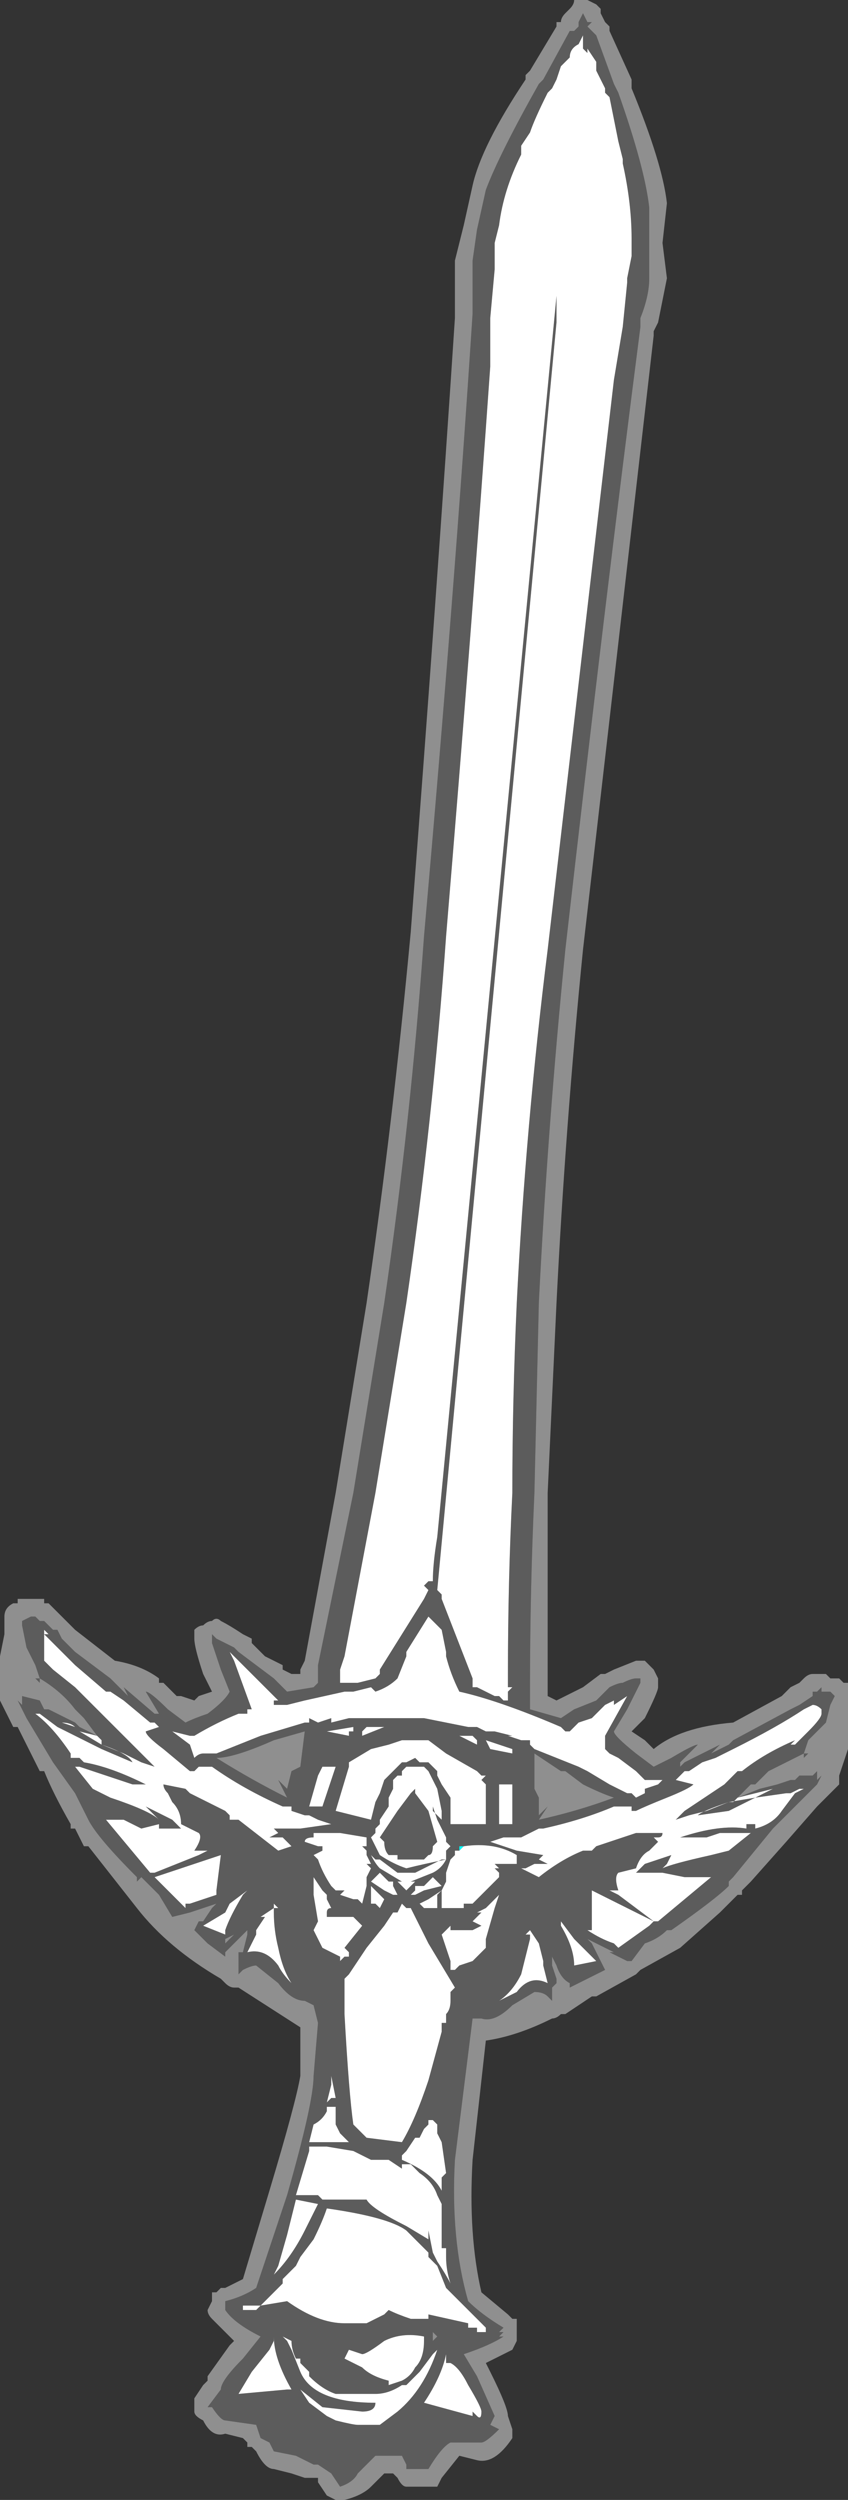 <?xml version="1.0" encoding="UTF-8" standalone="no"?>
<svg xmlns:ffdec="https://www.free-decompiler.com/flash" xmlns:xlink="http://www.w3.org/1999/xlink" ffdec:objectType="shape" height="28.3px" width="9.6px" xmlns="http://www.w3.org/2000/svg">
  <rect width="100%" height="100%" fill="#333333" stroke="none"/>
  <g transform="matrix(1.0, 0.0, 0.0, 1.0, 1.45, 34.4)">
    <path d="M5.8 -12.1 L5.75 -12.05 5.3 -11.8 5.25 -11.8 4.95 -11.6 4.9 -11.6 Q4.85 -11.55 4.8 -11.55 4.4 -11.35 4.05 -11.3 L3.9 -9.95 Q3.85 -9.1 4.0 -8.45 L4.3 -8.2 4.35 -8.15 4.4 -8.15 4.4 -7.9 4.35 -7.8 Q4.25 -7.75 4.05 -7.65 L4.1 -7.55 Q4.3 -7.15 4.3 -7.05 L4.35 -6.9 4.35 -6.8 Q4.15 -6.5 3.95 -6.55 L3.75 -6.6 3.55 -6.35 3.5 -6.25 3.15 -6.25 Q3.1 -6.25 3.05 -6.35 L3.0 -6.4 2.9 -6.4 2.75 -6.25 Q2.65 -6.15 2.45 -6.1 L2.35 -6.1 2.25 -6.15 2.15 -6.3 2.15 -6.35 2.0 -6.35 1.85 -6.4 1.65 -6.45 Q1.55 -6.45 1.45 -6.65 L1.4 -6.7 1.35 -6.7 1.35 -6.75 1.3 -6.8 1.1 -6.85 Q0.95 -6.8 0.85 -7.0 0.75 -7.05 0.75 -7.1 L0.75 -7.25 0.85 -7.4 0.9 -7.45 0.9 -7.5 1.15 -7.85 1.2 -7.9 0.95 -8.15 Q0.9 -8.2 0.9 -8.25 L0.95 -8.35 0.95 -8.45 1.0 -8.45 1.05 -8.5 1.1 -8.5 1.3 -8.6 1.6 -9.6 Q1.9 -10.6 1.95 -10.9 L1.95 -11.45 1.25 -11.9 1.2 -11.9 Q1.15 -11.9 1.1 -11.95 L1.05 -12.0 Q0.45 -12.35 0.1 -12.8 L-0.45 -13.5 -0.5 -13.5 -0.6 -13.7 -0.65 -13.7 -0.65 -13.75 Q-0.85 -14.1 -0.95 -14.35 L-1.0 -14.35 -1.25 -14.85 -1.3 -14.85 -1.45 -15.15 -1.45 -15.65 -1.4 -15.9 -1.4 -16.1 Q-1.4 -16.2 -1.3 -16.25 L-1.25 -16.25 -1.25 -16.3 -0.95 -16.3 -0.95 -16.25 -0.9 -16.25 -0.6 -15.95 -0.15 -15.6 Q0.15 -15.55 0.35 -15.4 L0.35 -15.35 0.4 -15.35 0.55 -15.2 0.6 -15.2 0.75 -15.15 0.8 -15.2 0.95 -15.25 0.85 -15.45 Q0.75 -15.75 0.75 -15.85 L0.75 -15.95 Q0.8 -16.0 0.85 -16.0 0.9 -16.05 0.95 -16.05 1.0 -16.1 1.05 -16.05 1.15 -16.0 1.3 -15.9 L1.4 -15.85 1.4 -15.8 1.55 -15.65 1.75 -15.55 1.75 -15.5 1.85 -15.45 1.95 -15.45 1.95 -15.5 2.0 -15.6 2.35 -17.5 2.7 -19.65 Q3.0 -21.7 3.2 -23.85 3.5 -27.75 3.7 -30.8 L3.7 -30.95 Q3.7 -31.25 3.7 -31.45 L3.8 -31.85 3.9 -32.3 Q4.0 -32.75 4.5 -33.5 L4.5 -33.55 4.55 -33.6 4.85 -34.1 4.85 -34.15 4.9 -34.15 4.95 -34.2 4.9 -34.15 Q4.9 -34.2 4.95 -34.25 L5.0 -34.3 Q5.05 -34.35 5.05 -34.4 L5.2 -34.4 5.3 -34.35 5.35 -34.3 5.35 -34.25 5.4 -34.15 5.45 -34.1 5.45 -34.05 5.7 -33.5 5.7 -33.4 Q6.05 -32.55 6.1 -32.1 L6.05 -31.65 6.1 -31.25 6.0 -30.75 5.95 -30.65 5.95 -30.6 Q5.6 -27.55 5.15 -23.65 4.95 -21.65 4.85 -19.65 L4.75 -17.5 Q4.75 -16.4 4.75 -15.3 L4.75 -15.2 4.85 -15.15 5.15 -15.3 5.35 -15.45 5.4 -15.45 5.5 -15.5 5.75 -15.6 5.85 -15.6 5.95 -15.5 6.0 -15.4 6.0 -15.3 Q6.0 -15.25 5.85 -14.95 L5.7 -14.8 5.85 -14.7 5.95 -14.6 Q6.25 -14.85 6.85 -14.9 L7.4 -15.2 7.5 -15.3 7.6 -15.35 7.65 -15.4 Q7.7 -15.45 7.75 -15.45 L7.9 -15.45 7.95 -15.4 8.05 -15.4 8.1 -15.35 8.15 -15.35 8.15 -14.6 8.05 -14.3 8.05 -14.2 7.8 -13.95 7.45 -13.55 7.05 -13.1 6.95 -13.0 6.95 -12.95 6.9 -12.95 6.7 -12.75 6.25 -12.35 5.8 -12.1 M5.05 -34.05 L5.0 -34.05 4.7 -33.5 4.65 -33.45 Q4.2 -32.65 4.05 -32.25 L3.95 -31.8 3.9 -31.45 3.9 -30.85 Q3.7 -27.75 3.35 -23.8 3.2 -21.7 2.9 -19.65 L2.55 -17.5 2.15 -15.55 2.15 -15.35 2.1 -15.3 1.8 -15.25 1.65 -15.4 1.25 -15.7 1.2 -15.75 1.0 -15.85 0.95 -15.9 0.95 -15.8 1.05 -15.5 1.15 -15.25 Q1.1 -15.15 0.9 -15.0 0.75 -14.95 0.65 -14.9 L0.45 -15.05 Q0.25 -15.25 0.2 -15.25 L0.35 -15.0 0.3 -15.0 -0.05 -15.3 0.0 -15.2 -0.2 -15.4 -0.6 -15.7 -0.75 -15.85 -0.8 -15.95 -0.85 -15.95 -0.95 -16.05 -1.0 -16.05 -1.05 -16.1 -1.1 -16.1 -1.2 -16.05 -1.2 -16.0 -1.15 -15.75 -1.05 -15.55 -1.0 -15.4 -1.05 -15.4 -1.0 -15.35 -1.0 -15.4 Q-0.75 -15.25 -0.6 -15.05 L-0.5 -14.95 -0.35 -14.75 -0.55 -14.85 -0.6 -14.9 -0.9 -15.05 -0.95 -15.05 -1.0 -15.15 -1.2 -15.2 -1.2 -15.1 -1.25 -15.15 -1.15 -14.95 -0.85 -14.45 -0.6 -14.1 -0.45 -13.8 Q-0.35 -13.6 0.1 -13.15 L0.1 -13.1 0.15 -13.15 0.35 -12.95 0.5 -12.7 0.7 -12.75 1.0 -12.85 0.95 -12.8 0.85 -12.65 0.8 -12.65 0.75 -12.55 0.9 -12.4 1.1 -12.25 1.1 -12.3 1.35 -12.55 1.35 -12.5 1.3 -12.3 1.25 -12.3 1.25 -12.05 1.3 -12.1 Q1.4 -12.15 1.45 -12.15 L1.7 -11.95 Q1.85 -11.75 2.0 -11.75 L2.1 -11.7 2.15 -11.5 2.1 -10.9 Q2.1 -10.6 1.8 -9.55 L1.45 -8.5 Q1.3 -8.4 1.1 -8.35 L1.1 -8.25 Q1.2 -8.1 1.5 -7.95 L1.3 -7.7 Q1.05 -7.45 1.05 -7.35 L0.9 -7.15 0.95 -7.15 Q1.05 -7.0 1.1 -7.0 L1.45 -6.95 1.5 -6.8 1.6 -6.75 1.65 -6.65 1.9 -6.6 Q2.0 -6.55 2.1 -6.5 L2.15 -6.5 2.3 -6.4 2.4 -6.25 Q2.55 -6.3 2.6 -6.4 L2.8 -6.6 3.1 -6.6 3.15 -6.5 3.15 -6.45 3.4 -6.45 Q3.55 -6.7 3.65 -6.75 L4.0 -6.75 Q4.05 -6.75 4.2 -6.9 L4.1 -6.95 4.15 -7.05 3.95 -7.5 3.8 -7.75 Q4.1 -7.85 4.25 -7.95 L4.2 -7.95 4.25 -8.0 4.2 -8.0 4.25 -8.05 Q4.0 -8.2 3.85 -8.35 3.65 -9.05 3.7 -9.95 L3.9 -11.55 4.0 -11.55 Q4.15 -11.5 4.35 -11.7 L4.6 -11.85 Q4.7 -11.85 4.75 -11.8 L4.8 -11.75 4.8 -11.9 4.85 -11.95 4.85 -12.0 4.8 -12.15 4.8 -12.25 4.85 -12.15 Q4.9 -12.0 5.0 -11.95 L5.0 -11.9 5.4 -12.1 5.35 -12.2 5.25 -12.4 5.2 -12.45 5.5 -12.3 5.45 -12.3 5.65 -12.2 5.7 -12.2 5.85 -12.4 Q6.0 -12.45 6.1 -12.55 L6.15 -12.55 Q6.65 -12.9 6.8 -13.05 L6.8 -13.1 6.85 -13.15 7.3 -13.7 7.8 -14.2 7.85 -14.3 7.8 -14.25 7.8 -14.35 7.75 -14.3 7.6 -14.3 7.55 -14.25 7.5 -14.25 7.35 -14.2 7.15 -14.15 6.9 -14.05 7.05 -14.2 7.1 -14.2 7.25 -14.35 Q7.45 -14.45 7.65 -14.55 L7.65 -14.5 7.7 -14.55 7.65 -14.55 7.7 -14.7 Q7.8 -14.8 7.9 -14.9 L7.95 -15.1 8.0 -15.2 7.95 -15.25 7.85 -15.25 7.85 -15.3 7.8 -15.25 7.75 -15.25 7.75 -15.2 7.6 -15.1 7.5 -15.05 6.85 -14.7 6.8 -14.65 6.6 -14.55 6.7 -14.65 6.3 -14.45 6.25 -14.4 6.25 -14.45 6.45 -14.65 Q6.4 -14.65 6.15 -14.5 L5.95 -14.4 5.75 -14.55 Q5.5 -14.75 5.5 -14.8 L5.65 -15.05 5.8 -15.35 5.8 -15.4 5.75 -15.4 Q5.7 -15.4 5.6 -15.35 5.55 -15.35 5.45 -15.3 L5.3 -15.15 5.05 -15.05 4.9 -14.95 4.55 -15.05 4.55 -15.3 Q4.55 -16.4 4.6 -17.5 L4.65 -19.65 Q4.75 -21.65 4.95 -23.65 5.4 -27.6 5.8 -30.7 L5.8 -30.8 Q5.9 -31.05 5.9 -31.25 L5.9 -32.05 Q5.85 -32.5 5.55 -33.35 L5.5 -33.45 5.3 -34.0 5.2 -34.1 5.25 -34.15 5.2 -34.15 5.15 -34.25 5.1 -34.15 5.1 -34.1 5.05 -34.05 M1.95 -14.4 L1.85 -14.35 1.8 -14.15 1.7 -14.25 1.8 -14.05 Q1.4 -14.25 1.0 -14.5 1.2 -14.5 1.65 -14.7 L2.0 -14.8 1.95 -14.4 M4.95 -14.85 L4.95 -14.85 M4.6 -14.15 L4.6 -14.55 4.9 -14.35 4.95 -14.35 5.15 -14.2 Q5.35 -14.1 5.5 -14.05 5.1 -13.9 4.65 -13.8 L4.75 -13.95 4.65 -13.85 4.65 -14.05 4.6 -14.15 M7.6 -15.05 L7.6 -15.05 M3.25 -13.1 L3.25 -13.1 M4.15 -12.4 L4.15 -12.4 M5.05 -12.15 L5.05 -12.15 M2.55 -12.8 L2.55 -12.8 M1.1 -12.5 L1.1 -12.45 1.2 -12.5 1.1 -12.4 1.1 -12.5 M2.35 -10.85 L2.35 -10.85 M3.85 -8.05 L3.85 -8.1 3.85 -8.05 M1.85 -8.1 L1.85 -8.1 M3.5 -7.95 L3.45 -7.9 3.45 -8.0 3.5 -7.95 M-0.85 -15.85 L-0.9 -15.85 -0.85 -15.85 M-0.35 -13.8 L-0.35 -13.8" fill="#ebebeb" fill-opacity="0.502" fill-rule="evenodd" stroke="none"/>
    <path d="M5.85 -14.25 L5.8 -14.3 5.85 -14.25 M3.6 -15.65 L3.6 -15.65 M2.25 -14.5 L2.25 -14.5 M6.05 -13.2 L6.0 -13.2 6.05 -13.2 M3.8 -13.5 L3.75 -13.45 3.75 -13.5 3.8 -13.5 M3.45 -10.4 L3.4 -10.4 3.45 -10.4" fill="#00ffff" fill-rule="evenodd" stroke="none"/>
    <path d="M1.45 -15.3 L1.45 -15.3 M1.0 -13.0 L1.0 -13.0" fill="#00bfff" fill-rule="evenodd" stroke="none"/>
    <path d="M5.85 -14.25 L6.05 -14.25 6.0 -14.2 5.85 -14.15 5.85 -14.1 5.75 -14.05 5.7 -14.1 5.65 -14.1 5.45 -14.2 5.2 -14.35 5.1 -14.4 4.6 -14.6 4.55 -14.65 4.55 -14.7 4.45 -14.7 4.3 -14.75 4.35 -14.75 4.15 -14.8 4.05 -14.8 3.95 -14.85 3.85 -14.85 3.35 -14.95 2.5 -14.95 2.3 -14.9 2.3 -14.95 2.15 -14.9 2.05 -14.95 2.05 -14.9 2.0 -14.9 1.5 -14.75 1.0 -14.55 0.85 -14.55 Q0.8 -14.55 0.75 -14.5 L0.7 -14.65 0.5 -14.8 0.7 -14.75 0.75 -14.75 Q1.0 -14.9 1.25 -15.0 L1.35 -15.0 1.35 -15.05 1.4 -15.05 1.2 -15.6 1.15 -15.7 Q1.2 -15.65 1.4 -15.45 L1.7 -15.15 1.65 -15.15 1.65 -15.1 1.8 -15.1 2.0 -15.15 2.45 -15.25 2.55 -15.25 2.75 -15.3 2.8 -15.25 Q2.95 -15.3 3.05 -15.4 L3.15 -15.65 3.15 -15.7 3.4 -16.1 3.55 -15.95 3.6 -15.7 3.6 -15.65 Q3.65 -15.45 3.75 -15.25 4.2 -15.15 4.9 -14.85 L4.95 -14.8 5.0 -14.8 5.1 -14.9 5.25 -14.95 5.4 -15.1 5.5 -15.15 5.5 -15.1 5.65 -15.2 5.4 -14.75 5.4 -14.6 5.45 -14.55 5.55 -14.5 5.75 -14.35 5.8 -14.3 5.85 -14.25 M4.9 -33.65 L5.0 -33.75 Q5.0 -33.85 5.1 -33.9 L5.15 -34.0 5.15 -33.85 5.2 -33.8 5.2 -33.85 5.3 -33.7 5.3 -33.6 Q5.35 -33.5 5.4 -33.4 L5.4 -33.35 5.45 -33.3 5.55 -32.8 5.6 -32.6 5.6 -32.55 Q5.7 -32.1 5.7 -31.7 L5.7 -31.5 5.65 -31.25 5.65 -31.2 5.6 -30.7 5.5 -30.1 4.75 -23.65 Q4.5 -21.65 4.4 -19.65 4.35 -18.55 4.35 -17.5 4.3 -16.5 4.3 -15.45 L4.3 -15.3 4.35 -15.3 4.3 -15.25 4.3 -15.15 4.25 -15.15 4.2 -15.2 4.15 -15.2 3.95 -15.3 3.9 -15.3 3.9 -15.4 3.55 -16.3 3.55 -16.35 3.5 -16.4 4.85 -30.75 4.85 -31.05 3.5 -17.0 Q3.45 -16.7 3.45 -16.5 L3.4 -16.5 3.35 -16.45 3.4 -16.4 3.35 -16.3 2.85 -15.5 2.85 -15.45 2.8 -15.4 2.6 -15.35 2.4 -15.35 2.4 -15.5 2.45 -15.65 2.8 -17.5 3.15 -19.65 Q3.45 -21.7 3.6 -23.8 3.9 -27.4 4.1 -30.25 4.1 -30.5 4.1 -30.8 L4.15 -31.35 4.15 -31.65 4.2 -31.85 Q4.25 -32.25 4.45 -32.65 L4.45 -32.75 4.55 -32.9 Q4.6 -33.05 4.75 -33.35 L4.8 -33.4 4.85 -33.5 4.9 -33.65 M1.45 -15.3 L1.45 -15.3 M0.25 -14.9 L0.3 -14.9 0.35 -14.85 0.2 -14.8 Q0.2 -14.75 0.4 -14.6 L0.7 -14.35 0.75 -14.35 0.8 -14.4 0.95 -14.4 Q1.3 -14.15 1.75 -13.95 L1.85 -13.95 1.85 -13.9 2.0 -13.85 2.05 -13.85 2.15 -13.8 2.3 -13.75 1.95 -13.7 1.65 -13.7 1.7 -13.65 1.6 -13.6 1.75 -13.6 1.85 -13.5 1.7 -13.45 1.25 -13.8 1.15 -13.8 1.15 -13.85 1.1 -13.9 0.7 -14.1 0.65 -14.15 0.4 -14.2 Q0.4 -14.15 0.45 -14.1 L0.5 -14.0 Q0.6 -13.9 0.6 -13.75 L0.8 -13.65 Q0.85 -13.6 0.75 -13.45 L0.9 -13.45 0.8 -13.4 0.3 -13.2 0.25 -13.2 -0.25 -13.8 -0.05 -13.8 0.15 -13.7 0.35 -13.75 0.35 -13.7 0.6 -13.7 0.5 -13.8 0.2 -13.95 0.35 -13.8 Q0.25 -13.9 -0.2 -14.05 -0.3 -14.1 -0.4 -14.15 L-0.6 -14.4 -0.55 -14.4 0.05 -14.2 0.2 -14.2 Q-0.2 -14.4 -0.5 -14.45 L-0.55 -14.5 -0.65 -14.5 -0.65 -14.55 Q-0.85 -14.85 -1.05 -15.0 L-1.0 -15.0 -0.8 -14.85 -0.6 -14.75 Q-0.5 -14.7 -0.3 -14.6 L0.05 -14.45 Q0.0 -14.55 -0.3 -14.65 L-0.55 -14.8 -0.6 -14.85 -0.75 -14.9 Q-0.65 -14.9 -0.6 -14.85 L-0.55 -14.8 -0.35 -14.75 -0.3 -14.7 -0.3 -14.65 -0.05 -14.55 0.15 -14.45 0.3 -14.4 -0.6 -15.3 -0.85 -15.5 -0.95 -15.6 -0.95 -15.95 -0.9 -15.9 -0.95 -15.9 -0.6 -15.55 -0.25 -15.25 -0.2 -15.25 -0.05 -15.15 0.25 -14.9 M2.55 -14.85 L2.55 -14.8 2.5 -14.8 2.5 -14.75 2.25 -14.8 2.55 -14.85 M2.65 -14.8 L2.7 -14.85 2.9 -14.85 2.65 -14.75 2.65 -14.8 M2.5 -14.4 L2.5 -14.45 2.75 -14.6 2.95 -14.65 3.1 -14.7 3.4 -14.7 3.6 -14.55 3.95 -14.35 4.0 -14.3 4.05 -14.3 4.0 -14.25 4.05 -14.2 4.05 -13.75 3.65 -13.75 3.65 -14.05 3.55 -14.2 3.5 -14.3 3.5 -14.35 3.4 -14.45 3.3 -14.45 3.25 -14.5 3.15 -14.45 3.1 -14.45 2.9 -14.25 2.85 -14.1 2.8 -14.0 2.75 -13.8 2.35 -13.9 2.5 -14.4 M2.3 -14.4 L2.35 -14.4 2.2 -13.95 2.05 -13.95 2.15 -14.3 2.2 -14.4 2.3 -14.4 M4.2 -14.2 L4.35 -14.2 4.35 -13.75 4.2 -13.75 4.2 -14.2 M3.9 -14.75 L3.95 -14.7 3.95 -14.65 3.75 -14.75 3.9 -14.75 M4.1 -14.6 L4.05 -14.7 4.35 -14.6 4.35 -14.55 4.1 -14.6 M3.1 -14.35 L3.15 -14.4 3.35 -14.4 3.4 -14.35 3.5 -14.15 3.55 -13.9 3.55 -13.8 3.45 -13.9 3.45 -13.95 3.5 -13.8 3.6 -13.6 3.6 -13.55 3.65 -13.5 3.6 -13.45 3.6 -13.35 Q3.35 -13.3 3.15 -13.25 3.0 -13.3 2.85 -13.4 L2.75 -13.6 2.8 -13.65 2.8 -13.7 2.85 -13.75 2.85 -13.8 2.95 -13.95 2.95 -14.05 3.0 -14.15 3.0 -14.25 3.05 -14.3 3.1 -14.3 3.1 -14.35 M6.05 -13.2 L6.3 -13.15 6.6 -13.15 6.0 -12.65 5.95 -12.65 5.55 -12.95 5.45 -13.0 5.55 -13.0 Q5.5 -13.15 5.55 -13.2 L5.75 -13.25 Q5.8 -13.4 5.9 -13.45 L6.0 -13.55 5.95 -13.6 6.0 -13.6 Q6.05 -13.6 6.05 -13.65 L5.75 -13.65 5.3 -13.5 5.25 -13.45 5.15 -13.45 Q4.9 -13.35 4.65 -13.15 L4.45 -13.25 4.5 -13.25 4.6 -13.3 4.75 -13.3 4.65 -13.35 4.7 -13.4 4.4 -13.45 4.1 -13.55 4.25 -13.6 4.45 -13.6 4.65 -13.7 4.7 -13.7 Q5.15 -13.8 5.5 -13.95 L5.7 -13.95 5.7 -13.9 5.75 -13.9 Q5.85 -13.95 6.1 -14.05 6.35 -14.15 6.4 -14.2 L6.2 -14.25 6.3 -14.35 6.35 -14.35 6.5 -14.45 6.65 -14.5 6.85 -14.6 Q7.35 -14.85 7.65 -15.05 L7.75 -15.1 7.75 -15.1 Q7.8 -15.1 7.85 -15.05 L7.85 -15.0 Q7.85 -14.95 7.7 -14.8 L7.55 -14.65 7.5 -14.65 7.55 -14.7 Q7.2 -14.55 6.95 -14.35 L6.9 -14.35 6.75 -14.2 6.3 -13.9 6.2 -13.8 6.35 -13.85 6.55 -13.9 6.8 -14.0 Q6.5 -13.9 6.45 -13.85 L6.8 -13.9 7.1 -14.05 7.45 -14.1 7.5 -14.1 7.6 -14.15 7.65 -14.15 7.55 -14.1 7.4 -13.9 Q7.3 -13.75 7.1 -13.7 L7.1 -13.75 7.0 -13.75 7.0 -13.7 Q6.7 -13.75 6.25 -13.6 L6.55 -13.6 6.7 -13.65 7.05 -13.65 6.8 -13.45 6.6 -13.4 Q6.15 -13.3 6.05 -13.25 L6.1 -13.3 6.15 -13.4 5.85 -13.3 5.75 -13.2 6.0 -13.2 6.05 -13.2 M6.9 -14.05 L7.3 -14.15 7.1 -14.05 6.8 -14.0 6.85 -14.0 6.9 -14.05 M5.9 -12.6 L5.55 -12.35 5.5 -12.4 Q5.35 -12.45 5.2 -12.55 L5.25 -12.55 5.25 -13.0 5.95 -12.65 5.9 -12.6 M3.8 -13.5 Q4.15 -13.55 4.4 -13.4 L4.4 -13.3 4.15 -13.3 4.2 -13.25 4.15 -13.25 4.2 -13.2 4.2 -13.15 3.9 -12.85 3.8 -12.85 3.8 -12.8 3.55 -12.8 3.55 -13.0 3.6 -13.1 3.6 -13.2 3.65 -13.35 3.7 -13.4 3.7 -13.45 3.75 -13.45 3.8 -13.5 M3.25 -14.1 L3.25 -14.15 3.2 -14.1 3.05 -13.9 2.85 -13.6 2.9 -13.55 Q2.9 -13.45 2.95 -13.4 L3.05 -13.4 3.05 -13.35 3.35 -13.35 3.4 -13.4 Q3.45 -13.4 3.45 -13.5 L3.5 -13.55 3.4 -13.9 3.25 -14.1 M4.9 -12.65 L5.05 -12.45 5.3 -12.2 5.05 -12.15 Q5.05 -12.35 4.9 -12.6 L4.9 -12.65 M4.55 -12.5 L4.5 -12.5 4.55 -12.55 4.65 -12.4 4.7 -12.2 4.7 -12.15 4.75 -11.95 Q4.55 -12.05 4.4 -11.85 4.3 -11.8 4.2 -11.75 4.35 -11.85 4.45 -12.05 L4.55 -12.45 4.55 -12.5 M3.05 -13.1 L3.1 -13.1 2.85 -13.25 Q2.8 -13.3 2.75 -13.4 L2.8 -13.35 2.85 -13.35 3.05 -13.2 3.25 -13.2 3.55 -13.35 3.6 -13.35 Q3.55 -13.25 3.45 -13.2 L3.2 -13.1 3.25 -13.1 3.15 -13.0 3.05 -13.1 M3.3 -12.85 L3.4 -12.9 3.55 -13.0 3.5 -12.95 3.5 -12.8 3.35 -12.8 3.3 -12.85 M3.45 -13.15 L3.55 -13.05 3.35 -13.0 3.25 -12.95 3.2 -12.95 3.25 -13.0 3.25 -13.05 3.35 -13.05 3.45 -13.15 M3.0 -13.1 L3.0 -13.05 3.05 -12.95 3.0 -12.95 2.9 -13.0 2.75 -13.1 2.85 -13.2 2.95 -13.1 3.0 -13.1 M3.0 -12.75 L3.05 -12.75 3.1 -12.85 3.15 -12.8 3.2 -12.8 3.4 -12.4 3.7 -11.9 3.65 -11.85 3.65 -11.75 Q3.65 -11.65 3.6 -11.6 L3.6 -11.5 3.55 -11.5 3.55 -11.4 3.4 -10.85 Q3.25 -10.4 3.1 -10.15 L2.7 -10.2 2.55 -10.35 Q2.5 -10.7 2.45 -11.6 L2.45 -12.0 2.5 -12.05 2.7 -12.35 2.9 -12.6 3.0 -12.75 M4.2 -12.95 L4.15 -12.8 4.05 -12.45 4.05 -12.35 3.9 -12.2 3.75 -12.15 3.7 -12.1 3.65 -12.1 3.65 -12.2 3.55 -12.5 3.65 -12.6 3.65 -12.55 3.9 -12.55 4.0 -12.6 3.9 -12.65 4.0 -12.75 3.95 -12.75 4.05 -12.8 4.2 -12.95 M2.7 -13.5 L2.65 -13.5 2.7 -13.45 2.7 -13.4 2.75 -13.3 2.7 -13.3 2.75 -13.25 2.7 -13.15 2.7 -13.05 2.65 -12.85 2.6 -12.9 2.55 -12.9 2.4 -12.95 2.45 -13.0 2.35 -13.0 2.3 -13.05 Q2.2 -13.2 2.15 -13.35 L2.1 -13.4 2.2 -13.45 2.2 -13.5 2.15 -13.5 2.0 -13.55 Q2.0 -13.6 2.1 -13.6 L2.1 -13.65 2.4 -13.65 2.7 -13.6 2.7 -13.5 M2.1 -13.15 L2.2 -13.0 2.25 -12.95 2.25 -12.9 2.3 -12.8 Q2.25 -12.8 2.25 -12.75 L2.25 -12.7 2.55 -12.7 Q2.6 -12.65 2.65 -12.6 L2.45 -12.35 2.5 -12.3 2.5 -12.25 2.45 -12.25 2.4 -12.2 2.4 -12.25 Q2.3 -12.3 2.2 -12.35 2.15 -12.45 2.1 -12.55 L2.15 -12.65 2.1 -12.95 2.1 -13.15 M1.65 -12.85 L1.7 -12.8 1.65 -12.8 1.65 -12.85 M1.65 -12.75 Q1.65 -12.55 1.7 -12.35 1.75 -12.1 1.85 -11.95 1.75 -12.05 1.7 -12.15 1.55 -12.35 1.35 -12.3 L1.45 -12.5 1.45 -12.55 1.55 -12.7 1.5 -12.7 1.65 -12.8 1.65 -12.75 M2.75 -12.85 Q2.75 -12.9 2.75 -13.0 L2.75 -13.05 2.9 -12.9 2.85 -12.8 2.8 -12.85 2.75 -12.85 M0.65 -12.8 L0.3 -13.15 1.05 -13.4 1.0 -13.0 1.0 -12.95 0.7 -12.85 0.65 -12.85 0.65 -12.8 M1.1 -12.5 L0.85 -12.6 1.1 -12.75 1.15 -12.85 1.35 -13.0 1.3 -12.95 Q1.15 -12.7 1.1 -12.55 L1.1 -12.5 M1.0 -13.0 L1.0 -13.0 M2.3 -10.8 L2.3 -10.9 2.35 -10.65 2.3 -10.65 2.25 -10.6 2.3 -10.8 M2.25 -10.55 L2.35 -10.55 2.35 -10.35 2.4 -10.25 2.5 -10.15 2.05 -10.15 2.1 -10.35 Q2.2 -10.4 2.25 -10.5 L2.25 -10.55 M2.55 -10.05 Q2.65 -10.0 2.75 -9.95 L2.95 -9.95 3.1 -9.85 3.1 -9.9 3.2 -9.9 3.3 -9.8 Q3.45 -9.7 3.5 -9.55 L3.55 -9.45 3.55 -8.95 3.6 -8.95 3.6 -8.85 Q3.6 -8.7 3.65 -8.55 3.6 -8.65 3.5 -8.8 L3.45 -8.9 3.4 -9.15 3.4 -9.05 3.15 -9.2 Q2.75 -9.4 2.7 -9.5 L2.2 -9.5 2.15 -9.55 1.9 -9.55 2.05 -10.05 2.05 -10.1 2.25 -10.1 2.55 -10.05 M1.9 -9.5 L2.15 -9.45 2.0 -9.15 Q1.85 -8.85 1.65 -8.65 L1.7 -8.75 1.8 -9.1 1.9 -9.5 M3.85 -8.1 L3.4 -8.2 3.4 -8.15 3.2 -8.15 Q3.05 -8.2 2.95 -8.25 L2.9 -8.2 Q2.8 -8.15 2.7 -8.1 L2.45 -8.1 Q2.15 -8.1 1.8 -8.35 L1.5 -8.3 1.75 -8.55 1.75 -8.6 1.9 -8.75 1.95 -8.85 2.1 -9.05 Q2.2 -9.25 2.25 -9.4 2.95 -9.3 3.15 -9.15 L3.4 -8.9 3.4 -8.85 3.5 -8.75 3.6 -8.5 Q3.65 -8.45 3.85 -8.25 L4.05 -8.05 4.05 -8.0 3.95 -8.0 3.95 -8.05 Q3.9 -8.05 3.85 -8.05 L3.85 -8.1 M1.3 -8.3 L1.5 -8.3 1.45 -8.25 1.3 -8.25 1.3 -8.3 M1.25 -7.3 L1.4 -7.55 1.6 -7.8 1.65 -7.9 1.65 -7.95 Q1.65 -7.7 1.85 -7.35 L1.8 -7.35 1.25 -7.3 M1.85 -7.9 Q1.85 -7.8 1.9 -7.7 L1.95 -7.7 1.95 -7.65 2.05 -7.55 2.05 -7.5 Q2.2 -7.35 2.35 -7.3 L2.8 -7.3 Q2.95 -7.3 3.1 -7.4 L3.15 -7.4 3.3 -7.55 3.45 -7.75 3.5 -7.8 Q3.35 -7.35 3.05 -7.1 L2.85 -6.95 2.6 -6.95 Q2.55 -6.95 2.35 -7.0 L2.25 -7.05 2.05 -7.2 1.95 -7.35 2.2 -7.15 2.65 -7.1 Q2.8 -7.1 2.8 -7.2 2.1 -7.2 1.95 -7.55 L1.85 -7.8 1.8 -7.9 1.75 -7.95 1.85 -7.9 M2.5 -7.8 L2.65 -7.75 Q2.7 -7.75 2.9 -7.9 3.1 -8.0 3.35 -7.95 L3.35 -7.9 Q3.35 -7.7 3.25 -7.6 3.2 -7.5 3.1 -7.45 L2.95 -7.4 2.95 -7.45 Q2.75 -7.5 2.65 -7.6 L2.45 -7.7 2.5 -7.8 M3.45 -10.4 L3.5 -10.35 3.5 -10.25 3.55 -10.15 3.6 -9.8 3.55 -9.75 3.55 -9.6 Q3.45 -9.8 3.1 -9.95 L3.1 -10.0 3.15 -10.05 3.25 -10.2 3.3 -10.2 3.35 -10.3 3.4 -10.35 3.4 -10.4 3.45 -10.4 M3.35 -7.2 Q3.55 -7.5 3.6 -7.75 L3.6 -7.65 3.65 -7.65 Q3.75 -7.6 3.85 -7.4 4.0 -7.15 4.0 -7.1 4.0 -7.0 3.95 -7.05 L3.9 -7.1 3.9 -7.05 3.35 -7.2" fill="#ffffff" fill-rule="evenodd" stroke="none"/>
    <path d="M5.05 -34.05 L5.1 -34.1 5.1 -34.15 5.15 -34.25 5.2 -34.15 5.25 -34.15 5.2 -34.1 5.3 -34.0 5.5 -33.45 5.55 -33.35 Q5.85 -32.5 5.9 -32.05 L5.9 -31.25 Q5.9 -31.05 5.8 -30.8 L5.8 -30.7 Q5.4 -27.6 4.95 -23.65 4.75 -21.65 4.65 -19.65 L4.6 -17.5 Q4.55 -16.4 4.55 -15.3 L4.55 -15.05 4.9 -14.95 5.05 -15.05 5.3 -15.15 5.45 -15.3 Q5.55 -15.35 5.6 -15.35 5.7 -15.4 5.75 -15.4 L5.8 -15.4 5.8 -15.35 5.65 -15.05 5.5 -14.8 Q5.5 -14.75 5.75 -14.55 L5.95 -14.4 6.15 -14.5 Q6.4 -14.65 6.45 -14.65 L6.25 -14.45 6.25 -14.4 6.3 -14.45 6.7 -14.65 6.6 -14.55 6.8 -14.65 6.85 -14.7 7.5 -15.05 7.6 -15.1 7.75 -15.2 7.75 -15.25 7.8 -15.25 7.85 -15.3 7.85 -15.25 7.95 -15.25 8.0 -15.2 7.95 -15.1 7.9 -14.9 Q7.8 -14.8 7.7 -14.7 L7.65 -14.55 7.7 -14.55 7.65 -14.5 7.65 -14.55 Q7.45 -14.45 7.25 -14.35 L7.1 -14.2 7.05 -14.2 6.9 -14.05 7.15 -14.15 7.35 -14.2 7.5 -14.25 7.55 -14.25 7.6 -14.3 7.75 -14.3 7.8 -14.35 7.8 -14.25 7.85 -14.3 7.8 -14.2 7.3 -13.7 6.85 -13.15 6.8 -13.1 6.8 -13.05 Q6.65 -12.9 6.15 -12.55 L6.1 -12.55 Q6.0 -12.45 5.85 -12.4 L5.7 -12.2 5.65 -12.2 5.45 -12.3 5.5 -12.3 5.2 -12.45 5.25 -12.4 5.35 -12.2 5.4 -12.1 5.0 -11.9 5.0 -11.95 Q4.9 -12.0 4.85 -12.15 L4.8 -12.25 4.8 -12.15 4.85 -12.0 4.85 -11.95 4.8 -11.9 4.8 -11.75 4.75 -11.8 Q4.7 -11.85 4.6 -11.85 L4.35 -11.7 Q4.15 -11.5 4.0 -11.55 L3.9 -11.55 3.7 -9.95 Q3.65 -9.05 3.85 -8.35 4.0 -8.2 4.25 -8.05 L4.2 -8.0 4.25 -8.0 4.2 -7.95 4.25 -7.95 Q4.1 -7.85 3.8 -7.75 L3.95 -7.5 4.15 -7.05 4.1 -6.95 4.2 -6.9 Q4.05 -6.75 4.0 -6.75 L3.65 -6.75 Q3.55 -6.7 3.4 -6.45 L3.15 -6.45 3.15 -6.5 3.1 -6.6 2.8 -6.6 2.6 -6.4 Q2.55 -6.3 2.4 -6.25 L2.3 -6.4 2.15 -6.5 2.1 -6.5 Q2.0 -6.55 1.9 -6.6 L1.65 -6.65 1.6 -6.75 1.5 -6.8 1.45 -6.95 1.1 -7.0 Q1.05 -7.0 0.95 -7.15 L0.9 -7.15 1.05 -7.35 Q1.05 -7.45 1.3 -7.7 L1.5 -7.95 Q1.2 -8.1 1.1 -8.25 L1.1 -8.35 Q1.3 -8.4 1.45 -8.5 L1.8 -9.55 Q2.1 -10.6 2.1 -10.9 L2.15 -11.5 2.1 -11.7 2.0 -11.75 Q1.85 -11.75 1.7 -11.95 L1.45 -12.15 Q1.4 -12.15 1.3 -12.1 L1.25 -12.05 1.25 -12.3 1.3 -12.3 1.35 -12.5 1.35 -12.55 1.1 -12.3 1.1 -12.25 0.9 -12.4 0.75 -12.55 0.8 -12.65 0.85 -12.65 0.95 -12.8 1.0 -12.85 0.7 -12.75 0.5 -12.7 0.35 -12.95 0.15 -13.15 0.1 -13.1 0.1 -13.15 Q-0.35 -13.6 -0.45 -13.8 L-0.6 -14.1 -0.85 -14.45 -1.15 -14.95 -1.25 -15.15 -1.2 -15.1 -1.2 -15.2 -1.0 -15.15 -0.95 -15.05 -0.9 -15.05 -0.6 -14.9 -0.55 -14.85 -0.35 -14.75 -0.5 -14.95 -0.6 -15.05 Q-0.75 -15.25 -1.0 -15.4 L-1.0 -15.35 -1.05 -15.4 -1.0 -15.4 -1.05 -15.55 -1.15 -15.75 -1.2 -16.0 -1.2 -16.05 -1.1 -16.1 -1.05 -16.1 -1.0 -16.05 -0.95 -16.05 -0.85 -15.95 -0.8 -15.95 -0.75 -15.85 -0.6 -15.7 -0.2 -15.4 0.0 -15.2 -0.05 -15.3 0.3 -15.0 0.35 -15.0 0.2 -15.25 Q0.25 -15.25 0.45 -15.05 L0.65 -14.9 Q0.75 -14.95 0.9 -15.0 1.1 -15.15 1.15 -15.25 L1.05 -15.5 0.95 -15.8 0.95 -15.9 1.0 -15.85 1.2 -15.75 1.25 -15.7 1.65 -15.4 1.8 -15.25 2.1 -15.3 2.15 -15.35 2.15 -15.55 2.55 -17.5 2.9 -19.65 Q3.2 -21.7 3.35 -23.8 3.7 -27.75 3.9 -30.85 L3.9 -31.45 3.95 -31.8 4.05 -32.25 Q4.2 -32.65 4.65 -33.45 L4.7 -33.5 5.0 -34.05 5.05 -34.05 M4.9 -33.65 L4.85 -33.5 4.8 -33.4 4.75 -33.35 Q4.6 -33.05 4.55 -32.9 L4.45 -32.75 4.45 -32.65 Q4.25 -32.25 4.2 -31.85 L4.15 -31.65 4.15 -31.35 4.1 -30.8 Q4.1 -30.5 4.1 -30.25 3.9 -27.4 3.6 -23.8 3.45 -21.7 3.15 -19.65 L2.8 -17.5 2.45 -15.65 2.4 -15.5 2.4 -15.35 2.6 -15.35 2.8 -15.4 2.85 -15.45 2.85 -15.5 3.35 -16.3 3.4 -16.4 3.35 -16.45 3.4 -16.5 3.45 -16.5 Q3.45 -16.7 3.5 -17.0 L4.85 -31.05 4.85 -30.75 3.5 -16.4 3.55 -16.35 3.55 -16.3 3.9 -15.4 3.9 -15.3 3.95 -15.3 4.15 -15.2 4.2 -15.2 4.25 -15.15 4.3 -15.15 4.3 -15.25 4.35 -15.3 4.3 -15.3 4.3 -15.45 Q4.3 -16.5 4.35 -17.5 4.35 -18.55 4.4 -19.65 4.5 -21.65 4.75 -23.65 L5.5 -30.1 5.6 -30.7 5.65 -31.2 5.65 -31.25 5.7 -31.5 5.7 -31.7 Q5.7 -32.1 5.6 -32.55 L5.6 -32.6 5.55 -32.8 5.45 -33.3 5.4 -33.35 5.4 -33.4 Q5.35 -33.5 5.3 -33.6 L5.3 -33.7 5.2 -33.85 5.2 -33.8 5.15 -33.85 5.15 -34.0 5.1 -33.9 Q5.0 -33.85 5.0 -33.75 L4.9 -33.65 M3.6 -15.65 L3.6 -15.7 3.55 -15.95 3.4 -16.1 3.15 -15.7 3.15 -15.65 3.05 -15.4 Q2.95 -15.3 2.8 -15.25 L2.75 -15.3 2.55 -15.25 2.45 -15.25 2.0 -15.15 1.8 -15.1 1.65 -15.1 1.65 -15.15 1.7 -15.15 1.4 -15.45 Q1.2 -15.65 1.15 -15.7 L1.2 -15.6 1.4 -15.05 1.35 -15.05 1.35 -15.0 1.25 -15.0 Q1.0 -14.9 0.75 -14.75 L0.7 -14.75 0.5 -14.8 0.7 -14.65 0.75 -14.5 Q0.8 -14.55 0.85 -14.55 L1.0 -14.55 1.5 -14.75 2.0 -14.9 2.05 -14.9 2.05 -14.95 2.15 -14.9 2.3 -14.95 2.3 -14.9 2.5 -14.95 3.35 -14.95 3.85 -14.85 3.95 -14.85 4.05 -14.8 4.15 -14.8 4.35 -14.75 4.3 -14.75 4.45 -14.7 4.55 -14.7 4.55 -14.65 4.6 -14.6 5.1 -14.4 5.2 -14.35 5.45 -14.2 5.65 -14.1 5.7 -14.1 5.75 -14.05 5.85 -14.1 5.85 -14.15 6.0 -14.2 6.05 -14.25 5.85 -14.25 5.8 -14.3 5.75 -14.35 5.55 -14.5 5.45 -14.55 5.4 -14.6 5.4 -14.75 5.65 -15.2 5.5 -15.1 5.5 -15.15 5.4 -15.1 5.25 -14.95 5.1 -14.9 5.0 -14.8 4.95 -14.8 4.9 -14.85 Q4.2 -15.15 3.75 -15.25 3.65 -15.45 3.6 -15.65 L3.6 -15.65 M0.25 -14.9 L-0.05 -15.15 -0.2 -15.25 -0.25 -15.25 -0.6 -15.55 -0.95 -15.9 -0.9 -15.9 -0.95 -15.95 -0.95 -15.6 -0.85 -15.5 -0.6 -15.3 0.3 -14.4 0.15 -14.45 -0.05 -14.55 -0.3 -14.65 -0.3 -14.7 -0.35 -14.75 -0.55 -14.8 -0.6 -14.85 Q-0.65 -14.9 -0.75 -14.9 L-0.6 -14.85 -0.55 -14.8 -0.3 -14.65 Q0.0 -14.55 0.05 -14.45 L-0.3 -14.6 Q-0.5 -14.7 -0.6 -14.75 L-0.8 -14.85 -1.0 -15.0 -1.05 -15.0 Q-0.85 -14.85 -0.65 -14.55 L-0.65 -14.5 -0.55 -14.5 -0.5 -14.45 Q-0.2 -14.4 0.2 -14.2 L0.05 -14.2 -0.55 -14.4 -0.6 -14.4 -0.4 -14.15 Q-0.3 -14.1 -0.2 -14.05 0.25 -13.9 0.35 -13.8 L0.2 -13.95 0.5 -13.8 0.6 -13.7 0.35 -13.7 0.35 -13.75 0.15 -13.7 -0.05 -13.8 -0.25 -13.8 0.25 -13.2 0.3 -13.2 0.8 -13.4 0.9 -13.45 0.75 -13.45 Q0.85 -13.6 0.8 -13.65 L0.6 -13.75 Q0.6 -13.9 0.5 -14.0 L0.45 -14.1 Q0.4 -14.15 0.4 -14.2 L0.65 -14.15 0.7 -14.1 1.1 -13.9 1.15 -13.85 1.15 -13.8 1.25 -13.8 1.7 -13.45 1.85 -13.5 1.75 -13.6 1.6 -13.6 1.7 -13.65 1.65 -13.7 1.95 -13.7 2.3 -13.75 2.15 -13.8 2.05 -13.85 2.0 -13.85 1.85 -13.9 1.85 -13.95 1.75 -13.95 Q1.3 -14.15 0.95 -14.4 L0.8 -14.4 0.75 -14.35 0.7 -14.35 0.4 -14.6 Q0.2 -14.75 0.2 -14.8 L0.35 -14.85 0.3 -14.9 0.25 -14.9 M1.95 -14.4 L2.0 -14.8 1.65 -14.7 Q1.2 -14.5 1.0 -14.5 1.4 -14.25 1.8 -14.05 L1.7 -14.25 1.8 -14.15 1.85 -14.35 1.95 -14.4 M2.55 -14.85 L2.25 -14.8 2.5 -14.75 2.5 -14.8 2.55 -14.8 2.55 -14.85 M2.3 -14.4 L2.2 -14.4 2.15 -14.3 2.05 -13.95 2.2 -13.95 2.35 -14.4 2.3 -14.4 M2.5 -14.4 L2.35 -13.9 2.75 -13.8 2.8 -14.0 2.85 -14.1 2.9 -14.25 3.1 -14.45 3.15 -14.45 3.25 -14.5 3.3 -14.45 3.4 -14.45 3.5 -14.35 3.5 -14.3 3.55 -14.2 3.65 -14.05 3.65 -13.75 4.05 -13.75 4.05 -14.2 4.0 -14.25 4.05 -14.3 4.0 -14.3 3.95 -14.35 3.6 -14.55 3.4 -14.7 3.1 -14.7 2.95 -14.65 2.75 -14.6 2.5 -14.45 2.5 -14.4 M2.65 -14.8 L2.65 -14.75 2.9 -14.85 2.7 -14.85 2.65 -14.8 M2.25 -14.5 L2.25 -14.5 M3.1 -14.35 L3.1 -14.3 3.05 -14.3 3.0 -14.25 3.0 -14.15 2.95 -14.05 2.95 -13.95 2.85 -13.8 2.85 -13.75 2.8 -13.7 2.8 -13.65 2.75 -13.6 2.85 -13.4 Q3.0 -13.3 3.15 -13.25 3.35 -13.3 3.6 -13.35 L3.6 -13.45 3.65 -13.5 3.6 -13.55 3.6 -13.6 3.5 -13.8 3.45 -13.95 3.45 -13.9 3.55 -13.8 3.55 -13.9 3.5 -14.15 3.4 -14.35 3.35 -14.4 3.15 -14.4 3.1 -14.35 M4.1 -14.6 L4.35 -14.55 4.35 -14.6 4.05 -14.7 4.1 -14.6 M3.9 -14.75 L3.75 -14.75 3.95 -14.65 3.95 -14.7 3.9 -14.75 M4.2 -14.2 L4.2 -13.75 4.35 -13.75 4.35 -14.2 4.2 -14.2 M4.95 -14.85 L4.95 -14.85 M4.6 -14.15 L4.65 -14.05 4.65 -13.85 4.75 -13.95 4.65 -13.8 Q5.1 -13.9 5.5 -14.05 5.35 -14.1 5.15 -14.2 L4.95 -14.35 4.9 -14.35 4.6 -14.55 4.6 -14.15 M6.0 -13.2 L5.75 -13.2 5.85 -13.3 6.15 -13.4 6.1 -13.3 6.05 -13.25 Q6.15 -13.3 6.6 -13.4 L6.8 -13.45 7.05 -13.65 6.7 -13.65 6.55 -13.6 6.25 -13.6 Q6.7 -13.75 7.0 -13.7 L7.0 -13.75 7.1 -13.75 7.1 -13.7 Q7.3 -13.75 7.4 -13.9 L7.55 -14.1 7.65 -14.15 7.6 -14.15 7.5 -14.1 7.45 -14.1 7.1 -14.05 6.8 -13.9 6.45 -13.85 Q6.5 -13.9 6.8 -14.0 L6.55 -13.9 6.35 -13.85 6.2 -13.8 6.3 -13.9 6.75 -14.2 6.9 -14.35 6.95 -14.35 Q7.2 -14.55 7.55 -14.7 L7.5 -14.65 7.55 -14.65 7.7 -14.8 Q7.85 -14.95 7.85 -15.0 L7.85 -15.05 Q7.8 -15.1 7.75 -15.1 L7.75 -15.1 7.65 -15.05 Q7.35 -14.85 6.85 -14.6 L6.65 -14.5 6.5 -14.45 6.35 -14.35 6.3 -14.35 6.2 -14.25 6.4 -14.2 Q6.35 -14.15 6.1 -14.05 5.85 -13.95 5.75 -13.9 L5.7 -13.9 5.7 -13.95 5.5 -13.95 Q5.15 -13.8 4.7 -13.7 L4.65 -13.7 4.45 -13.6 4.25 -13.6 4.1 -13.55 4.4 -13.45 4.7 -13.4 4.65 -13.35 4.75 -13.3 4.6 -13.3 4.5 -13.25 4.45 -13.25 4.65 -13.15 Q4.9 -13.35 5.15 -13.45 L5.25 -13.45 5.3 -13.5 5.75 -13.65 6.05 -13.65 Q6.05 -13.6 6.0 -13.6 L5.95 -13.6 6.0 -13.55 5.9 -13.45 Q5.8 -13.4 5.75 -13.25 L5.55 -13.2 Q5.5 -13.15 5.55 -13.0 L5.45 -13.0 5.55 -12.95 5.95 -12.65 6.0 -12.65 6.6 -13.15 6.3 -13.15 6.05 -13.2 6.0 -13.2 M7.6 -15.05 L7.6 -15.05 M6.9 -14.05 L6.85 -14.0 6.8 -14.0 7.1 -14.05 7.3 -14.15 6.9 -14.05 M5.9 -12.6 L5.95 -12.65 5.25 -13.0 5.25 -12.55 5.2 -12.55 Q5.35 -12.45 5.5 -12.4 L5.55 -12.35 5.9 -12.6 M3.75 -13.45 L3.7 -13.45 3.7 -13.4 3.65 -13.35 3.6 -13.2 3.6 -13.1 3.55 -13.0 3.55 -12.8 3.8 -12.8 3.8 -12.85 3.9 -12.85 4.2 -13.15 4.2 -13.2 4.15 -13.25 4.2 -13.25 4.15 -13.3 4.4 -13.3 4.4 -13.4 Q4.15 -13.55 3.8 -13.5 L3.75 -13.5 3.75 -13.45 M4.55 -12.5 L4.55 -12.45 4.45 -12.05 Q4.35 -11.85 4.2 -11.75 4.3 -11.8 4.4 -11.85 4.55 -12.05 4.75 -11.95 L4.7 -12.15 4.7 -12.2 4.65 -12.4 4.55 -12.55 4.5 -12.5 4.55 -12.5 M4.9 -12.65 L4.9 -12.6 Q5.05 -12.35 5.05 -12.15 L5.3 -12.2 5.05 -12.45 4.9 -12.65 M3.25 -14.1 L3.4 -13.9 3.5 -13.55 3.45 -13.5 Q3.45 -13.4 3.4 -13.4 L3.35 -13.35 3.05 -13.35 3.05 -13.4 2.95 -13.4 Q2.9 -13.45 2.9 -13.55 L2.85 -13.6 3.05 -13.9 3.2 -14.1 3.25 -14.15 3.25 -14.1 M3.05 -13.1 L3.15 -13.0 3.25 -13.1 3.2 -13.1 3.45 -13.2 Q3.55 -13.25 3.6 -13.35 L3.55 -13.35 3.25 -13.2 3.05 -13.2 2.85 -13.35 2.8 -13.35 2.75 -13.4 Q2.8 -13.3 2.85 -13.25 L3.1 -13.1 3.05 -13.1 M3.45 -13.15 L3.35 -13.05 3.25 -13.05 3.25 -13.0 3.2 -12.95 3.25 -12.95 3.35 -13.0 3.55 -13.05 3.45 -13.15 M3.3 -12.85 L3.35 -12.8 3.5 -12.8 3.5 -12.95 3.55 -13.0 3.4 -12.9 3.3 -12.85 M3.25 -13.1 L3.25 -13.1 M3.0 -13.1 L2.95 -13.1 2.85 -13.2 2.75 -13.1 2.9 -13.0 3.0 -12.95 3.05 -12.95 3.0 -13.05 3.0 -13.1 M3.0 -12.75 L2.9 -12.6 2.7 -12.35 2.5 -12.05 2.45 -12.0 2.45 -11.6 Q2.5 -10.7 2.55 -10.35 L2.7 -10.2 3.1 -10.15 Q3.25 -10.4 3.4 -10.85 L3.55 -11.4 3.55 -11.5 3.6 -11.5 3.6 -11.6 Q3.65 -11.65 3.65 -11.75 L3.65 -11.85 3.7 -11.9 3.4 -12.4 3.2 -12.8 3.15 -12.8 3.1 -12.85 3.05 -12.75 3.0 -12.75 M4.2 -12.95 L4.05 -12.8 3.95 -12.75 4.0 -12.75 3.9 -12.65 4.0 -12.6 3.9 -12.55 3.65 -12.55 3.65 -12.6 3.55 -12.5 3.65 -12.2 3.65 -12.1 3.7 -12.1 3.75 -12.15 3.9 -12.2 4.05 -12.35 4.05 -12.45 4.15 -12.8 4.2 -12.95 M4.15 -12.4 L4.15 -12.4 M5.05 -12.15 L5.05 -12.15 M2.7 -13.5 L2.7 -13.6 2.4 -13.65 2.1 -13.65 2.1 -13.6 Q2.0 -13.6 2.0 -13.55 L2.15 -13.5 2.2 -13.5 2.2 -13.45 2.1 -13.4 2.15 -13.35 Q2.2 -13.2 2.3 -13.05 L2.35 -13.0 2.45 -13.0 2.4 -12.95 2.55 -12.9 2.6 -12.9 2.65 -12.85 2.7 -13.05 2.7 -13.15 2.75 -13.25 2.7 -13.3 2.75 -13.3 2.7 -13.4 2.7 -13.45 2.65 -13.5 2.7 -13.5 M1.65 -12.75 L1.65 -12.8 1.5 -12.7 1.55 -12.7 1.45 -12.55 1.45 -12.5 1.35 -12.3 Q1.55 -12.35 1.7 -12.15 1.75 -12.05 1.85 -11.95 1.75 -12.1 1.7 -12.35 1.65 -12.55 1.65 -12.75 M1.65 -12.85 L1.65 -12.8 1.7 -12.8 1.65 -12.85 M2.1 -13.15 L2.1 -12.95 2.15 -12.65 2.1 -12.55 Q2.15 -12.45 2.2 -12.35 2.3 -12.3 2.4 -12.25 L2.4 -12.2 2.45 -12.25 2.5 -12.25 2.5 -12.3 2.45 -12.35 2.65 -12.6 Q2.6 -12.65 2.55 -12.7 L2.25 -12.7 2.25 -12.75 Q2.25 -12.8 2.3 -12.8 L2.25 -12.9 2.25 -12.95 2.2 -13.0 2.1 -13.15 M2.75 -12.85 L2.8 -12.85 2.85 -12.8 2.9 -12.9 2.75 -13.05 2.75 -13.0 Q2.75 -12.9 2.75 -12.85 M2.55 -12.8 L2.55 -12.8 M1.1 -12.5 L1.1 -12.55 Q1.15 -12.7 1.3 -12.95 L1.35 -13.0 1.15 -12.85 1.1 -12.75 0.85 -12.6 1.1 -12.5 1.1 -12.4 1.2 -12.5 1.1 -12.45 1.1 -12.5 M0.65 -12.8 L0.65 -12.85 0.7 -12.85 1.0 -12.95 1.0 -13.0 1.05 -13.4 0.3 -13.15 0.65 -12.8 M2.35 -10.85 L2.35 -10.85 M2.25 -10.55 L2.25 -10.5 Q2.2 -10.4 2.1 -10.35 L2.05 -10.15 2.5 -10.15 2.4 -10.25 2.35 -10.35 2.35 -10.55 2.25 -10.55 M2.3 -10.8 L2.25 -10.6 2.3 -10.65 2.35 -10.65 2.3 -10.9 2.3 -10.8 M2.55 -10.05 L2.25 -10.1 2.05 -10.1 2.05 -10.05 1.9 -9.55 2.15 -9.55 2.2 -9.5 2.7 -9.5 Q2.75 -9.4 3.15 -9.2 L3.4 -9.05 3.4 -9.15 3.45 -8.9 3.5 -8.8 Q3.6 -8.65 3.65 -8.55 3.6 -8.7 3.6 -8.85 L3.6 -8.95 3.55 -8.95 3.55 -9.45 3.5 -9.55 Q3.45 -9.7 3.3 -9.8 L3.2 -9.9 3.1 -9.9 3.1 -9.85 2.95 -9.95 2.75 -9.95 Q2.65 -10.0 2.55 -10.05 M3.85 -8.05 Q3.9 -8.05 3.95 -8.05 L3.95 -8.0 4.05 -8.0 4.05 -8.05 3.85 -8.25 Q3.65 -8.45 3.6 -8.5 L3.5 -8.75 3.4 -8.85 3.4 -8.9 3.15 -9.15 Q2.95 -9.3 2.25 -9.4 2.2 -9.25 2.1 -9.05 L1.95 -8.85 1.9 -8.75 1.75 -8.6 1.75 -8.55 1.5 -8.3 1.8 -8.35 Q2.15 -8.1 2.45 -8.1 L2.7 -8.1 Q2.8 -8.15 2.9 -8.2 L2.95 -8.25 Q3.05 -8.2 3.2 -8.15 L3.4 -8.15 3.4 -8.2 3.85 -8.1 3.85 -8.05 M1.9 -9.5 L1.8 -9.1 1.7 -8.75 1.65 -8.65 Q1.85 -8.85 2.0 -9.15 L2.15 -9.45 1.9 -9.5 M1.25 -7.3 L1.8 -7.35 1.85 -7.35 Q1.65 -7.7 1.65 -7.95 L1.65 -7.9 1.6 -7.8 1.4 -7.55 1.25 -7.3 M1.3 -8.3 L1.3 -8.25 1.45 -8.25 1.5 -8.3 1.3 -8.3 M1.85 -8.1 L1.85 -8.1 M1.85 -7.9 L1.75 -7.95 1.8 -7.9 1.85 -7.8 1.95 -7.55 Q2.1 -7.2 2.8 -7.2 2.8 -7.1 2.65 -7.1 L2.2 -7.15 1.95 -7.35 2.05 -7.2 2.25 -7.05 2.35 -7.0 Q2.55 -6.95 2.6 -6.95 L2.85 -6.95 3.05 -7.1 Q3.35 -7.35 3.5 -7.8 L3.45 -7.75 3.3 -7.55 3.15 -7.4 3.1 -7.4 Q2.95 -7.3 2.8 -7.3 L2.35 -7.3 Q2.2 -7.35 2.05 -7.5 L2.05 -7.55 1.95 -7.65 1.95 -7.7 1.9 -7.7 Q1.85 -7.8 1.85 -7.9 M2.5 -7.8 L2.45 -7.7 2.65 -7.6 Q2.75 -7.5 2.95 -7.45 L2.95 -7.4 3.1 -7.45 Q3.2 -7.5 3.25 -7.6 3.35 -7.7 3.35 -7.9 L3.35 -7.95 Q3.1 -8.0 2.9 -7.9 2.7 -7.75 2.65 -7.75 L2.5 -7.8 M3.4 -10.4 L3.4 -10.35 3.35 -10.3 3.3 -10.2 3.25 -10.2 3.15 -10.05 3.1 -10.0 3.1 -9.95 Q3.45 -9.8 3.55 -9.6 L3.55 -9.75 3.6 -9.8 3.55 -10.15 3.5 -10.25 3.5 -10.35 3.45 -10.4 3.4 -10.4 M3.5 -7.95 L3.45 -8.0 3.45 -7.9 3.5 -7.95 M3.35 -7.2 L3.9 -7.05 3.9 -7.1 3.95 -7.05 Q4.0 -7.0 4.0 -7.1 4.0 -7.15 3.85 -7.4 3.75 -7.6 3.65 -7.65 L3.6 -7.65 3.6 -7.75 Q3.55 -7.5 3.35 -7.2 M-0.85 -15.85 L-0.9 -15.85 -0.85 -15.85 M-0.35 -13.8 L-0.35 -13.8" fill="#ffffff" fill-opacity="0.2" fill-rule="evenodd" stroke="none"/>
  </g>
</svg>
